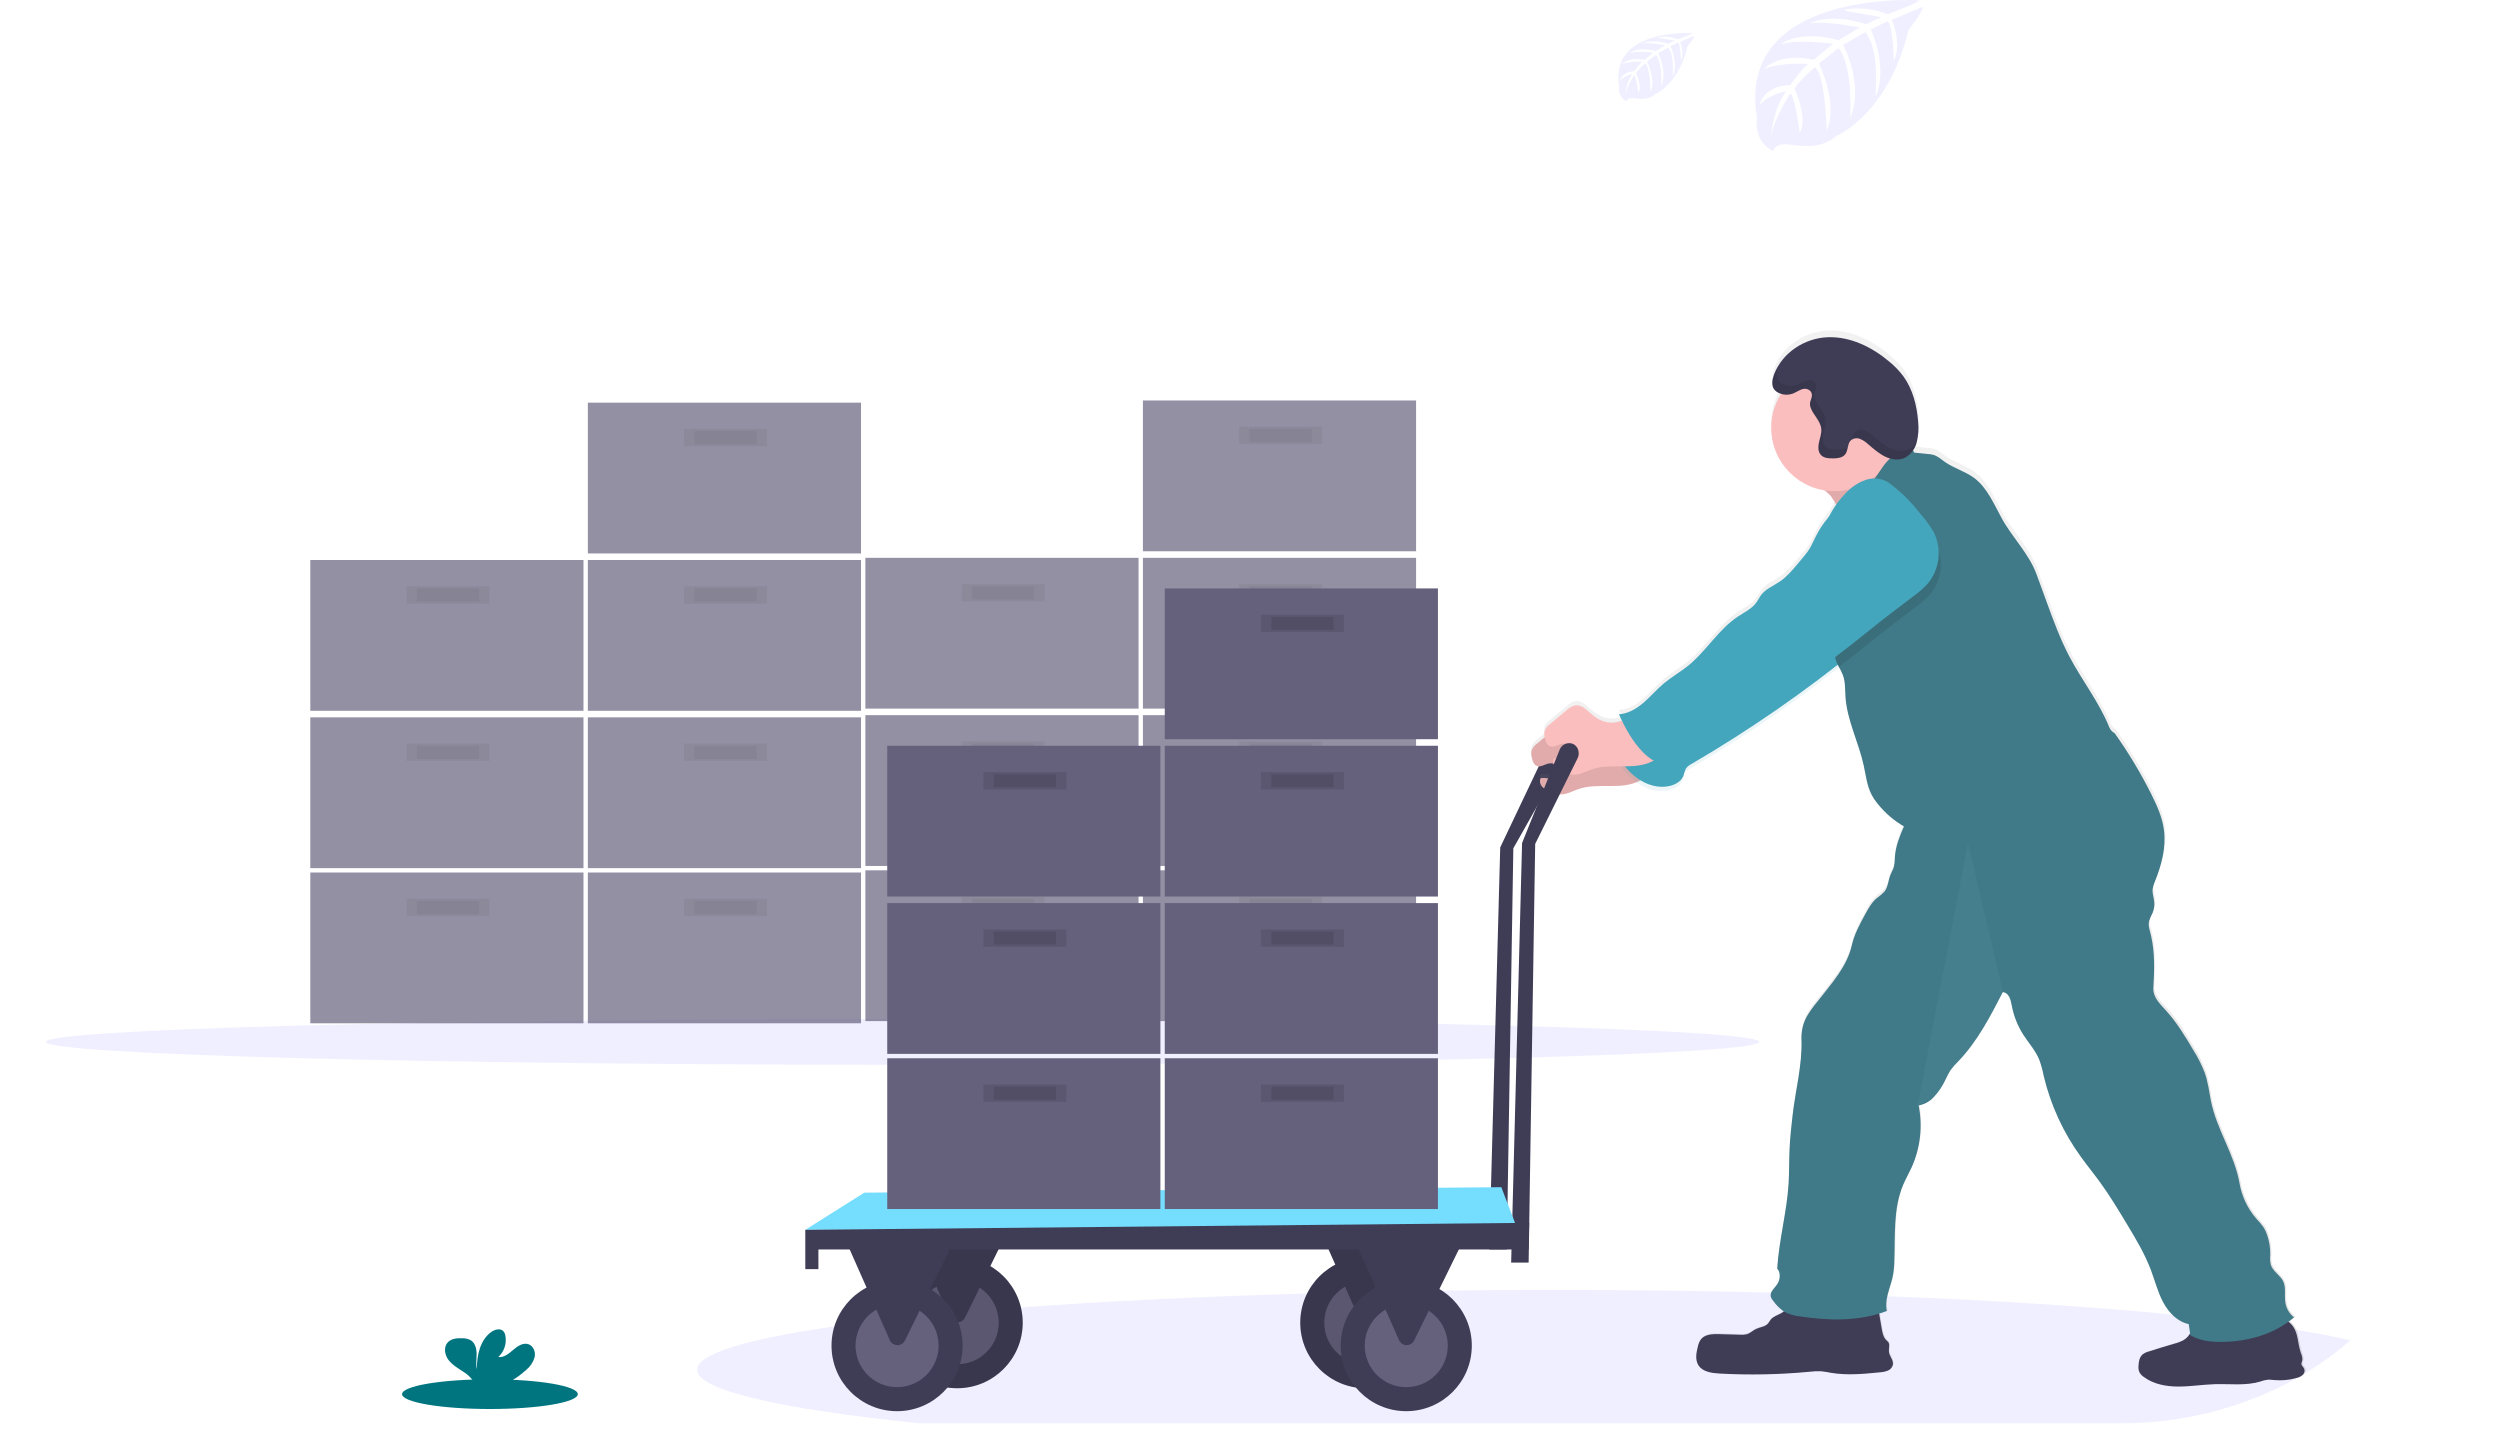 <svg width="390" height="223" viewBox="0 0 390 223" fill="none" xmlns="http://www.w3.org/2000/svg">
<g clip-path="url(#clip0_1609_2966)">
<path opacity="0.1" d="M140.796 166.111C214.601 166.111 274.432 164.509 274.432 162.532C274.432 160.555 214.601 158.952 140.796 158.952C66.99 158.952 7.159 160.555 7.159 162.532C7.159 164.509 66.99 166.111 140.796 166.111Z" fill="#6C63FF"/>
<g opacity="0.7">
<path d="M91.023 136.111H48.409V159.634H91.023V136.111Z" fill="#65617D"/>
<path opacity="0.1" d="M76.364 140.202H63.409V142.929H76.364V140.202Z" fill="black"/>
<path opacity="0.1" d="M74.744 140.543H65.028V142.589H74.744V140.543Z" fill="black"/>
<path d="M134.318 136.111H91.705V159.634H134.318V136.111Z" fill="#65617D"/>
<path opacity="0.1" d="M119.659 140.202H106.705V142.929H119.659V140.202Z" fill="black"/>
<path opacity="0.1" d="M118.04 140.543H108.324V142.589H118.04V140.543Z" fill="black"/>
<path d="M91.023 111.907H48.409V135.429H91.023V111.907Z" fill="#65617D"/>
<path opacity="0.1" d="M76.364 115.998H63.409V118.725H76.364V115.998Z" fill="black"/>
<path opacity="0.1" d="M74.744 116.339H65.028V118.384H74.744V116.339Z" fill="black"/>
<path d="M134.318 111.907H91.705V135.429H134.318V111.907Z" fill="#65617D"/>
<path opacity="0.1" d="M119.659 115.998H106.705V118.725H119.659V115.998Z" fill="black"/>
<path opacity="0.1" d="M118.04 116.339H108.324V118.384H118.04V116.339Z" fill="black"/>
<path d="M91.023 87.361H48.409V110.884H91.023V87.361Z" fill="#65617D"/>
<path opacity="0.1" d="M76.364 91.452H63.409V94.179H76.364V91.452Z" fill="black"/>
<path opacity="0.1" d="M74.744 91.793H65.028V93.839H74.744V91.793Z" fill="black"/>
<path d="M134.318 87.361H91.705V110.884H134.318V87.361Z" fill="#65617D"/>
<path opacity="0.1" d="M119.659 91.452H106.705V94.179H119.659V91.452Z" fill="black"/>
<path opacity="0.1" d="M118.04 91.793H108.324V93.839H118.04V91.793Z" fill="black"/>
<path d="M134.318 62.816H91.705V86.338H134.318V62.816Z" fill="#65617D"/>
<path opacity="0.1" d="M119.659 66.907H106.705V69.634H119.659V66.907Z" fill="black"/>
<path opacity="0.1" d="M118.04 67.248H108.324V69.293H118.04V67.248Z" fill="black"/>
</g>
<g opacity="0.7">
<path d="M177.614 135.77H135V159.293H177.614V135.77Z" fill="#65617D"/>
<path opacity="0.1" d="M162.955 139.861H150V142.589H162.955V139.861Z" fill="black"/>
<path opacity="0.1" d="M161.335 140.202H151.619V142.248H161.335V140.202Z" fill="black"/>
<path d="M220.909 135.77H178.295V159.293H220.909V135.77Z" fill="#65617D"/>
<path opacity="0.1" d="M206.25 139.861H193.296V142.589H206.25V139.861Z" fill="black"/>
<path opacity="0.1" d="M204.631 140.202H194.915V142.248H204.631V140.202Z" fill="black"/>
<path d="M177.614 111.566H135V135.089H177.614V111.566Z" fill="#65617D"/>
<path opacity="0.1" d="M162.955 115.657H150V118.384H162.955V115.657Z" fill="black"/>
<path opacity="0.1" d="M161.335 115.998H151.619V118.043H161.335V115.998Z" fill="black"/>
<path d="M220.909 111.566H178.295V135.089H220.909V111.566Z" fill="#65617D"/>
<path opacity="0.1" d="M206.25 115.657H193.296V118.384H206.25V115.657Z" fill="black"/>
<path opacity="0.1" d="M204.631 115.998H194.915V118.043H204.631V115.998Z" fill="black"/>
<path d="M177.614 87.02H135V110.543H177.614V87.02Z" fill="#65617D"/>
<path opacity="0.1" d="M162.955 91.111H150V93.839H162.955V91.111Z" fill="black"/>
<path opacity="0.1" d="M161.335 91.452H151.619V93.498H161.335V91.452Z" fill="black"/>
<path d="M220.909 87.02H178.295V110.543H220.909V87.02Z" fill="#65617D"/>
<path opacity="0.1" d="M206.25 91.111H193.296V93.839H206.25V91.111Z" fill="black"/>
<path opacity="0.1" d="M204.631 91.452H194.915V93.498H204.631V91.452Z" fill="black"/>
<path d="M220.909 62.475H178.295V85.998H220.909V62.475Z" fill="#65617D"/>
<path opacity="0.1" d="M206.25 66.566H193.296V69.293H206.25V66.566Z" fill="black"/>
<path opacity="0.1" d="M204.631 66.907H194.915V68.952H204.631V66.907Z" fill="black"/>
</g>
<path opacity="0.1" d="M299.417 0.037C299.417 0.037 270.716 -1.694 274.091 18.419C274.091 18.419 273.409 21.975 276.641 23.587C276.641 23.587 276.692 22.098 279.586 22.606C280.617 22.776 281.664 22.827 282.706 22.756C284.113 22.659 285.451 22.106 286.517 21.181C286.517 21.181 294.586 17.847 297.723 4.66C297.723 4.66 300.044 1.783 299.952 1.043L295.108 3.112C295.108 3.112 296.765 6.607 295.449 9.511C295.449 9.511 295.292 3.239 294.361 3.375C294.174 3.406 291.845 4.585 291.845 4.585C291.845 4.585 294.692 10.67 292.544 15.095C292.544 15.095 293.359 7.595 290.956 5.025L287.547 7.016C287.547 7.016 290.874 13.302 288.617 18.433C288.617 18.433 289.197 10.565 286.827 7.5L283.739 9.91C283.739 9.91 286.865 16.108 284.959 20.363C284.959 20.363 284.71 11.202 283.07 10.51C283.07 10.51 280.367 12.897 279.955 13.872C279.955 13.872 282.095 18.372 280.766 20.744C280.766 20.744 279.951 14.642 279.283 14.608C279.283 14.608 276.59 18.651 276.31 21.426C276.31 21.426 276.426 17.301 278.632 14.223C278.632 14.223 276.027 14.669 274.507 16.36C274.507 16.36 274.926 13.5 279.297 13.251C279.297 13.251 281.523 10.183 282.116 9.995C282.116 9.995 277.773 9.634 275.137 10.8C275.137 10.8 277.456 8.103 282.914 9.331L285.965 6.839C285.965 6.839 280.244 6.058 277.817 6.92C277.817 6.92 280.609 4.534 286.786 6.276L290.114 4.306C290.114 4.306 285.235 3.256 282.331 3.624C282.331 3.624 285.399 1.97 291.089 3.764L293.475 2.697C293.475 2.697 289.902 1.994 288.856 1.882C287.809 1.769 287.755 1.483 287.755 1.483C290.018 1.106 292.342 1.364 294.467 2.23C294.467 2.23 299.506 0.355 299.417 0.037Z" fill="#6C63FF"/>
<path opacity="0.1" d="M264.017 5.155C264.017 5.155 251.062 4.37 252.579 13.463C252.579 13.463 252.276 15.068 253.728 15.798C253.728 15.798 253.752 15.116 255.061 15.351C255.526 15.429 255.999 15.452 256.469 15.419C257.105 15.376 257.71 15.126 258.191 14.707C258.191 14.707 261.838 13.203 263.257 7.244C263.257 7.244 264.303 5.942 264.262 5.608L262.074 6.542C262.074 6.542 262.824 8.124 262.234 9.436C262.234 9.436 262.162 6.6 261.743 6.668C261.658 6.668 260.604 7.214 260.604 7.214C260.604 7.214 261.893 9.965 260.921 11.966C260.921 11.966 261.29 8.577 260.202 7.415L258.661 8.315C258.661 8.315 260.168 11.155 259.145 13.473C259.145 13.473 259.408 9.917 258.337 8.533L256.943 9.62C256.943 9.62 258.354 12.423 257.495 14.345C257.495 14.345 257.383 10.203 256.64 9.893C256.64 9.893 255.419 10.97 255.232 11.414C255.232 11.414 256.2 13.459 255.6 14.516C255.6 14.516 255.232 11.758 254.918 11.748C254.918 11.748 253.704 13.575 253.575 14.816C253.636 13.658 253.998 12.536 254.625 11.56C253.923 11.693 253.274 12.029 252.76 12.525C252.76 12.525 252.951 11.236 254.925 11.12C254.925 11.12 255.948 9.736 256.2 9.651C256.2 9.651 254.236 9.487 253.046 10.016C253.046 10.016 254.093 8.795 256.561 9.351L257.925 8.226C257.925 8.226 255.341 7.885 254.243 8.264C254.243 8.264 255.504 7.186 258.296 7.97L259.796 7.074C259.796 7.074 257.594 6.597 256.278 6.77C256.278 6.77 257.666 6.02 260.236 6.832L261.31 6.351C261.31 6.351 259.694 6.031 259.22 5.983C258.746 5.935 258.723 5.802 258.723 5.802C259.746 5.632 260.797 5.75 261.757 6.143C261.757 6.143 264.058 5.298 264.017 5.155Z" fill="#6C63FF"/>
<path d="M76.428 219.805C83.999 219.805 90.136 218.767 90.136 217.486C90.136 216.206 83.999 215.168 76.428 215.168C68.858 215.168 62.721 216.206 62.721 217.486C62.721 218.767 68.858 219.805 76.428 219.805Z" fill="#007580"/>
<path d="M82.098 213.695C82.724 213.186 83.179 212.497 83.404 211.722C83.574 210.941 83.24 210.017 82.49 209.714C81.651 209.393 80.755 209.976 80.076 210.562C79.398 211.149 78.617 211.82 77.731 211.694C78.188 211.279 78.529 210.753 78.723 210.167C78.916 209.581 78.955 208.955 78.835 208.35C78.797 208.099 78.691 207.864 78.529 207.668C78.061 207.17 77.219 207.382 76.66 207.774C74.888 209.022 74.393 211.432 74.383 213.597C74.206 212.816 74.356 212.001 74.352 211.21C74.349 210.419 74.127 209.506 73.449 209.086C73.031 208.861 72.56 208.751 72.085 208.766C71.291 208.735 70.401 208.817 69.859 209.4C69.177 210.123 69.358 211.336 69.945 212.127C70.531 212.918 71.427 213.426 72.252 213.975C72.912 214.368 73.475 214.906 73.899 215.547C73.95 215.636 73.991 215.731 74.022 215.829H79.019C80.137 215.26 81.173 214.542 82.098 213.695Z" fill="#007580"/>
<path d="M244.555 116.594C244.527 116.336 244.434 116.089 244.286 115.876C244.138 115.663 243.938 115.49 243.706 115.374C243.51 115.29 243.3 115.247 243.087 115.247C242.874 115.247 242.664 115.289 242.468 115.372C242.272 115.454 242.095 115.576 241.946 115.728C241.798 115.881 241.682 116.062 241.606 116.26L234.034 132.191L232.33 194.918H235.057L236.08 132.331L244.411 117.583C244.562 117.277 244.612 116.931 244.555 116.594Z" fill="#3F3D56"/>
<path opacity="0.1" d="M366.668 209.086C364.435 211.038 362.029 212.785 359.482 214.306C359.442 214.362 359.398 214.414 359.349 214.462C359.078 214.692 358.757 214.853 358.411 214.933C349.963 219.641 340.442 222.086 330.77 222.031H143.332C121.855 219.821 108.75 216.893 108.75 213.678C108.75 211.186 116.618 208.865 130.166 206.921C131.57 206.717 133.035 206.519 134.56 206.328C135.499 206.21 136.459 206.096 137.441 205.987L139.108 205.793C140.344 205.652 141.614 205.515 142.916 205.381H143.022L144.385 205.244C145.537 205.125 146.714 205.012 147.914 204.903L148.786 204.825L151.013 204.627C152.458 204.498 153.935 204.374 155.444 204.256C156.697 204.158 157.969 204.06 159.263 203.962C172.374 202.991 187.49 202.258 203.939 201.784L208.636 201.624L210.218 201.59L213.559 201.515L214.899 201.487L216.307 201.46L217.309 201.443L222.014 201.368L224.431 201.334H224.925C230.641 201.266 236.464 201.231 242.393 201.228C254.114 201.228 265.48 201.368 276.31 201.634C282.528 201.784 288.557 201.975 294.395 202.207H294.45C311.284 202.868 326.352 203.843 338.823 205.053L339.051 205.077C342.252 205.387 345.283 205.718 348.126 206.059C350.802 206.379 353.315 206.717 355.647 207.061C356.455 207.181 357.239 207.303 358.002 207.423L358.197 207.457C361.428 207.978 364.265 208.51 366.668 209.086Z" fill="#6C63FF"/>
<path d="M359.482 214.306C359.442 214.362 359.398 214.414 359.349 214.462C359.079 214.692 358.757 214.853 358.411 214.933C357.722 215.126 357.013 215.241 356.298 215.274H356.083C355.675 215.287 355.266 215.274 354.859 215.233C354.562 215.19 354.263 215.171 353.963 215.175H353.922C353.486 215.236 353.057 215.342 352.643 215.492C351.721 215.745 350.77 215.88 349.814 215.894H349.473C348.402 215.894 347.318 215.857 346.244 215.864C346.071 215.864 345.904 215.864 345.723 215.864C343.882 215.911 342.051 216.205 340.21 216.235H339.621C337.817 216.191 335.973 215.806 334.538 214.715C334.248 214.523 334.013 214.26 333.856 213.951C333.734 213.625 333.693 213.274 333.737 212.928C333.771 212.311 333.89 211.64 334.354 211.224C334.645 211 334.979 210.839 335.335 210.75C335.959 210.549 336.587 210.355 337.21 210.16C337.834 209.966 338.547 209.758 339.218 209.56L339.348 209.519L339.723 209.407L339.965 209.325C340.258 209.231 340.54 209.103 340.804 208.943C341.151 208.723 341.446 208.428 341.666 208.081C341.704 208.019 341.744 207.955 341.779 207.89C341.813 207.825 341.779 207.784 341.755 207.73C341.697 207.303 341.652 206.867 341.577 206.451C340.618 206.229 339.743 205.734 339.058 205.026C338.47 204.443 337.974 203.772 337.589 203.039C336.74 201.443 336.304 199.66 335.669 197.966C334.698 195.389 333.283 193.009 331.858 190.65C330.556 188.475 329.247 186.293 327.767 184.237C326.782 182.874 325.722 181.575 324.747 180.208C321.989 176.393 320.01 172.072 318.924 167.492C318.758 166.613 318.522 165.749 318.218 164.908C317.632 163.476 316.558 162.31 315.726 161.001C314.832 159.59 314.22 158.019 313.923 156.375C313.752 155.441 313.466 154.432 312.535 154.33L312.436 154.524C310.507 158.274 308.526 162.092 305.618 165.153C305.153 165.603 304.728 166.093 304.347 166.616C304.041 167.123 303.768 167.649 303.529 168.191C303.068 169.164 302.457 170.058 301.718 170.84C301.498 171.062 301.259 171.264 301.002 171.443C300.662 171.691 300.283 171.881 299.881 172.006C299.722 172.054 299.561 172.091 299.397 172.115C299.397 172.156 299.414 172.193 299.417 172.234C299.421 172.275 299.438 172.323 299.444 172.367C299.946 175.095 299.731 177.905 298.821 180.525C298.797 180.607 298.769 180.685 298.739 180.767C298.598 181.149 298.444 181.524 298.279 181.892C297.863 182.795 297.368 183.661 296.98 184.578C296.915 184.735 296.85 184.892 296.792 185.049C295.429 188.7 295.769 192.777 295.592 196.701C295.577 197.559 295.475 198.413 295.289 199.251C295.057 200.195 294.685 201.17 294.481 202.145C294.294 202.876 294.279 203.641 294.436 204.378L294.355 204.409C293.99 204.545 293.618 204.668 293.247 204.784V204.835C293.38 205.599 293.509 206.362 293.642 207.123C293.755 207.777 293.888 208.486 294.344 208.95C294.469 209.052 294.583 209.167 294.685 209.291C294.955 209.714 294.716 210.273 294.767 210.774C294.842 211.483 295.497 212.086 295.394 212.792C295.348 213.003 295.252 213.199 295.113 213.364C294.974 213.53 294.797 213.658 294.597 213.74C294.429 213.816 294.253 213.872 294.072 213.907L293.959 213.931C293.755 213.968 293.55 213.989 293.346 214.009C290.806 214.261 288.232 214.514 285.716 214.084C285.218 213.999 284.724 213.886 284.219 213.845C283.582 213.817 282.943 213.843 282.31 213.924C277.643 214.366 272.949 214.457 268.268 214.197C267.051 214.128 265.654 213.931 265.009 212.891C264.474 212.028 264.668 210.914 264.938 209.928C265.015 209.566 265.154 209.22 265.35 208.906C265.372 208.872 265.397 208.84 265.425 208.81C266.052 208.03 267.232 207.982 268.248 208.012L271.568 208.111C271.895 208.138 272.224 208.113 272.543 208.036C273.082 207.88 273.491 207.45 273.996 207.208C274.63 206.905 275.427 206.867 275.884 206.349L275.942 206.274C276.023 206.164 276.098 206.05 276.167 205.933C276.167 205.909 276.198 205.885 276.215 205.861C276.227 205.84 276.241 205.82 276.256 205.8C276.675 205.248 277.408 205.064 278.005 204.712C278.095 204.66 278.181 204.599 278.26 204.532L278.329 204.47C277.686 204.012 277.126 203.449 276.672 202.803C276.496 202.615 276.367 202.389 276.293 202.142C276.252 201.957 276.266 201.763 276.334 201.586C276.349 201.543 276.367 201.501 276.389 201.46L276.406 201.426C276.638 200.969 277.115 200.557 277.377 200.09C277.387 200.075 277.395 200.059 277.401 200.042C277.763 199.36 277.834 198.303 277.299 197.755C277.572 193.265 278.806 188.891 279.079 184.387C279.188 182.605 279.143 180.815 279.225 179.025C279.307 177.235 279.498 175.5 279.699 173.744C280.149 169.732 281.24 165.801 281.086 161.772C281.073 161.396 281.089 161.02 281.134 160.647C281.133 160.619 281.133 160.592 281.134 160.565C281.243 159.739 281.501 158.94 281.894 158.206C282.389 157.376 282.948 156.587 283.568 155.847C285.665 153.119 288.184 150.392 288.931 147.037C289.316 145.306 290.168 143.72 291.017 142.162C291.518 141.235 292.04 140.284 292.841 139.602C293.275 139.302 293.678 138.959 294.044 138.58C294.604 137.857 294.624 136.858 294.955 135.999C295.125 135.552 295.388 135.143 295.517 134.683C295.517 134.635 295.541 134.591 295.551 134.543C295.627 134.079 295.667 133.609 295.671 133.139C295.671 133.002 295.691 132.869 295.708 132.736C295.907 131.389 296.299 130.076 296.871 128.84C296.942 128.683 297.01 128.523 297.079 128.366C295.506 127.448 294.118 126.245 292.988 124.817C292.604 124.355 292.272 123.853 291.996 123.32C291.293 121.926 291.133 120.337 290.802 118.81C290.011 115.169 288.201 111.74 287.949 108.017C287.874 106.882 287.949 105.709 287.554 104.635C287.445 104.345 287.316 104.062 287.168 103.79C287.107 103.674 287.049 103.558 286.988 103.449L286.919 103.319L286.746 102.978L286.466 103.197C279.492 108.658 272.169 113.659 264.546 118.169L263.891 118.558C263.55 118.722 263.253 118.965 263.025 119.267C262.998 119.311 262.974 119.356 262.95 119.4C262.793 119.724 262.752 120.082 262.609 120.423C262.302 121.203 261.515 121.701 260.71 121.933C259.255 122.307 257.711 122.108 256.398 121.377C256.231 121.292 256.057 121.203 255.907 121.105C255.508 121.325 255.088 121.505 254.652 121.64C253.289 122.035 251.86 122.018 250.449 122.015C249.038 122.011 247.596 122.015 246.259 122.478C245.366 122.782 244.5 123.283 243.573 123.331C243.466 123.337 243.359 123.337 243.252 123.331C242.724 123.27 242.209 123.119 241.732 122.884L241.452 122.758C241.308 122.689 241.166 122.613 241.03 122.53C240.88 122.437 240.742 122.329 240.617 122.206C240.437 122.025 240.305 121.8 240.235 121.555C240.189 121.377 240.189 121.19 240.235 121.012C240.249 120.933 240.29 120.86 240.351 120.808C240.412 120.772 240.482 120.754 240.552 120.757C240.943 120.753 241.334 120.786 241.718 120.856C241.944 120.887 242.172 120.899 242.4 120.893H242.523C242.724 120.872 242.918 120.809 243.094 120.709C243.27 120.61 243.424 120.475 243.546 120.314C243.583 120.264 243.613 120.209 243.634 120.15C243.675 120.054 243.696 119.951 243.696 119.847C243.697 119.82 243.697 119.794 243.696 119.768C243.552 119.703 243.409 119.639 243.273 119.56C243.201 119.523 243.133 119.482 243.065 119.441L243.024 119.414C242.902 119.33 242.787 119.236 242.683 119.131C242.617 119.065 242.558 118.992 242.509 118.912C242.419 118.789 242.351 118.65 242.308 118.503C242.027 118.445 241.736 118.453 241.459 118.527C241.088 118.63 240.713 118.848 240.344 118.923C240.159 118.969 239.963 118.961 239.782 118.899C239.25 118.708 239.063 118.06 238.95 117.505C238.93 117.399 238.906 117.29 238.889 117.181C238.85 116.971 238.85 116.756 238.889 116.547C239.054 116.07 239.368 115.66 239.785 115.377L240.904 114.44L240.985 114.372C240.985 114.28 240.948 114.187 240.934 114.095C240.895 113.885 240.895 113.669 240.934 113.458C241.099 112.983 241.414 112.573 241.831 112.292L244.306 110.209C244.769 109.82 245.274 109.411 245.877 109.37C246.774 109.309 247.49 110.052 248.161 110.649C249.007 111.399 250.033 112.012 251.161 112.087C251.699 112.112 252.236 112.038 252.747 111.869L253.036 111.774C252.975 111.648 252.914 111.522 252.856 111.395C252.757 111.187 252.658 110.976 252.563 110.765C254.015 110.673 255.334 109.875 256.435 108.92C257.536 107.966 258.481 106.837 259.592 105.9C260.792 104.877 262.169 104.117 263.386 103.132C266.216 100.837 268.094 97.466 271.122 95.444C272.172 94.739 273.385 94.176 274.101 93.126C274.323 92.785 274.49 92.444 274.718 92.103C275.444 91.081 276.689 90.61 277.715 89.901C278.741 89.192 279.634 88.152 280.469 87.153C281.063 86.441 281.659 85.728 282.225 84.995C282.747 84.024 283.187 83.008 283.732 82.05C284.195 81.241 284.735 80.478 285.344 79.773C285.484 79.5 285.627 79.227 285.781 78.961C285.934 78.695 286.047 78.515 286.19 78.279C286.289 78.126 286.391 77.98 286.497 77.829C286.186 77.281 285.89 76.807 285.75 76.599L285.682 76.507C285.381 76.186 285.06 75.886 284.721 75.607C284.364 75.553 284.011 75.478 283.664 75.382C281.56 74.805 279.704 73.553 278.382 71.817C277.06 70.082 276.345 67.96 276.348 65.778C276.346 65.768 276.346 65.758 276.348 65.748C276.349 64.185 276.721 62.645 277.432 61.255C277.575 60.975 277.729 60.706 277.896 60.443C277.74 60.394 277.588 60.332 277.442 60.259C277.193 60.136 276.976 59.958 276.808 59.737C276.669 59.541 276.579 59.314 276.546 59.076C276.488 58.514 276.572 57.947 276.791 57.426C276.884 57.175 276.99 56.93 277.108 56.69C277.117 56.676 277.125 56.661 277.132 56.645C278.656 53.577 281.905 51.692 285.15 51.559C288.651 51.419 292.06 53.062 294.822 55.415C295.646 56.091 296.383 56.866 297.017 57.723C298.459 59.727 299.11 62.291 299.301 64.831C299.373 65.616 299.359 66.407 299.26 67.19C299.224 67.469 299.167 67.744 299.09 68.015C299.046 68.175 298.988 68.335 298.926 68.495C298.865 68.656 298.827 68.727 298.773 68.836V68.853C298.722 68.963 298.664 69.065 298.606 69.167L298.575 69.211L298.531 69.283C298.558 69.348 298.589 69.416 298.619 69.481C298.65 69.545 298.677 69.607 298.711 69.668H298.752C299.434 69.723 300.065 69.818 300.76 69.873C301.087 69.888 301.412 69.939 301.729 70.023C302.41 70.227 302.925 70.725 303.498 71.127C304.916 72.129 306.661 72.597 308.056 73.633C310.101 75.16 311.124 77.683 312.365 79.943C314.001 82.97 316.667 85.548 317.843 88.786C318.375 90.257 318.909 91.725 319.446 93.191C320.492 96.065 321.539 98.952 322.96 101.662C324.938 105.433 327.614 108.822 329.199 112.783C329.356 113.18 329.652 113.507 330.031 113.703C332.191 116.754 334.111 119.967 335.775 123.314C336.651 125.083 337.48 126.92 337.735 128.881C337.935 130.626 337.79 132.393 337.309 134.083C337.037 135.087 336.704 136.073 336.31 137.035C336.157 137.372 336.043 137.726 335.969 138.089C335.969 138.126 335.969 138.164 335.969 138.201C335.901 138.856 336.15 139.503 336.218 140.158C336.275 140.685 336.216 141.218 336.044 141.719C336.017 141.798 335.986 141.876 335.956 141.955C335.744 142.353 335.565 142.768 335.421 143.195C335.408 143.247 335.399 143.299 335.393 143.352C335.281 144.092 335.574 144.839 335.734 145.578C336.334 148.251 336.225 151.033 336.075 153.76C335.997 155.124 337.098 156.218 338.018 157.224C339.723 159.109 341.056 161.315 342.341 163.51C343.042 164.625 343.633 165.805 344.104 167.035C344.591 168.44 344.785 169.926 345.055 171.382C345.924 175.882 348.764 179.857 349.534 184.367C349.892 186.432 350.802 188.362 352.169 189.951C352.581 190.377 352.961 190.832 353.305 191.315C353.542 191.699 353.731 192.111 353.867 192.542C354.202 193.545 354.36 194.598 354.334 195.655C354.28 196.16 354.309 196.672 354.419 197.168C354.74 198.215 355.885 198.791 356.359 199.776C356.833 200.761 356.506 202.023 356.7 203.141C356.853 204.042 357.34 204.853 358.064 205.411C357.791 205.65 357.505 205.868 357.211 206.093C357.483 206.304 357.721 206.554 357.917 206.836C358.051 207.025 358.166 207.227 358.258 207.44C358.708 208.486 358.722 209.731 359.09 210.849C359.247 211.312 359.468 211.803 359.332 212.274C359.274 212.409 359.235 212.551 359.216 212.697C359.216 213.003 359.536 213.205 359.659 213.484C359.704 213.625 359.711 213.774 359.68 213.918C359.649 214.063 359.581 214.196 359.482 214.306Z" fill="url(#paint0_linear_1609_2966)"/>
<path d="M287.332 81.351C289.418 80.789 291.276 79.612 293.096 78.45L299.441 74.41C297.719 74.274 296.233 73.047 295.35 71.56C294.467 70.074 294.102 68.345 293.802 66.648C291.075 67.711 288.712 69.515 286.51 71.42C285.637 72.174 283.783 73.312 283.514 74.489C283.244 75.665 284.962 76.619 285.627 77.407C285.856 77.669 288.007 81.164 287.332 81.351Z" fill="#FBBEBE"/>
<path opacity="0.1" d="M287.332 81.351C289.418 80.789 291.276 79.612 293.096 78.45L299.441 74.41C297.719 74.274 296.233 73.047 295.35 71.56C294.467 70.074 294.102 68.345 293.802 66.648C291.075 67.711 288.712 69.515 286.51 71.42C285.637 72.174 283.783 73.312 283.514 74.489C283.244 75.665 284.962 76.619 285.627 77.407C285.856 77.669 288.007 81.164 287.332 81.351Z" fill="black"/>
<path d="M252.665 114.719C251.547 115.292 250.357 115.878 249.106 115.797C247.981 115.725 246.955 115.115 246.109 114.368C245.427 113.775 244.725 113.035 243.828 113.097C243.228 113.138 242.724 113.543 242.26 113.928L239.789 115.998C239.373 116.277 239.058 116.684 238.892 117.157C238.843 117.478 238.863 117.805 238.95 118.118C239.063 118.67 239.25 119.315 239.782 119.502C240.314 119.69 240.893 119.288 241.456 119.134C241.799 119.046 242.16 119.053 242.5 119.153C242.841 119.253 243.148 119.443 243.389 119.703C243.59 119.901 243.711 120.165 243.73 120.447C243.73 121.064 243.048 121.469 242.42 121.5C241.793 121.531 241.193 121.326 240.573 121.364C240.535 121.359 240.497 121.362 240.461 121.372C240.425 121.382 240.391 121.399 240.361 121.423C240.332 121.446 240.307 121.476 240.289 121.509C240.271 121.542 240.26 121.578 240.256 121.616C240.217 121.831 240.234 122.053 240.303 122.26C240.373 122.468 240.494 122.654 240.655 122.802C240.978 123.098 241.356 123.329 241.766 123.484C242.243 123.72 242.758 123.87 243.286 123.927C244.333 123.995 245.294 123.416 246.286 123.078C247.623 122.628 249.061 122.615 250.473 122.618C251.884 122.622 253.316 122.642 254.669 122.247C256.023 121.851 257.308 120.975 257.836 119.669C257.899 119.548 257.919 119.408 257.894 119.274C257.842 119.13 257.74 119.01 257.608 118.933C255.706 117.525 254.935 115.814 252.794 114.801L252.665 114.719Z" fill="#FBBEBE"/>
<path opacity="0.1" d="M252.665 114.719C251.547 115.292 250.357 115.878 249.106 115.797C247.981 115.725 246.955 115.115 246.109 114.368C245.427 113.775 244.725 113.035 243.828 113.097C243.228 113.138 242.724 113.543 242.26 113.928L239.789 115.998C239.373 116.277 239.058 116.684 238.892 117.157C238.843 117.478 238.863 117.805 238.95 118.118C239.063 118.67 239.25 119.315 239.782 119.502C240.314 119.69 240.893 119.288 241.456 119.134C241.799 119.046 242.16 119.053 242.5 119.153C242.841 119.253 243.148 119.443 243.389 119.703C243.59 119.901 243.711 120.165 243.73 120.447C243.73 121.064 243.048 121.469 242.42 121.5C241.793 121.531 241.193 121.326 240.573 121.364C240.535 121.359 240.497 121.362 240.461 121.372C240.425 121.382 240.391 121.399 240.361 121.423C240.332 121.446 240.307 121.476 240.289 121.509C240.271 121.542 240.26 121.578 240.256 121.616C240.217 121.831 240.234 122.053 240.303 122.26C240.373 122.468 240.494 122.654 240.655 122.802C240.978 123.098 241.356 123.329 241.766 123.484C242.243 123.72 242.758 123.87 243.286 123.927C244.333 123.995 245.294 123.416 246.286 123.078C247.623 122.628 249.061 122.615 250.473 122.618C251.884 122.622 253.316 122.642 254.669 122.247C256.023 121.851 257.308 120.975 257.836 119.669C257.899 119.548 257.919 119.408 257.894 119.274C257.842 119.13 257.74 119.01 257.608 118.933C255.706 117.525 254.935 115.814 252.794 114.801L252.665 114.719Z" fill="black"/>
<path d="M292.585 78.361C292.056 78.02 291.456 77.805 290.831 77.732C290.205 77.659 289.572 77.731 288.978 77.942C287.791 78.37 286.725 79.08 285.873 80.011C285.022 80.879 284.285 81.852 283.681 82.906C283.101 83.928 282.658 84.999 282.078 86.018C281.056 87.842 279.719 89.451 278.376 91.047C277.541 92.039 276.695 93.044 275.625 93.774C274.555 94.503 273.358 94.95 272.632 95.963C272.403 96.283 272.24 96.644 272.015 96.968C271.302 98.011 270.092 98.57 269.039 99.269C266.018 101.281 264.14 104.628 261.317 106.909C260.1 107.891 258.726 108.661 257.53 109.664C256.415 110.594 255.484 111.709 254.373 112.664C253.261 113.618 251.956 114.406 250.507 114.494C251.475 116.652 252.631 118.769 254.291 120.45C255.951 122.131 258.44 123.205 260.707 122.547C261.511 122.315 262.299 121.824 262.606 121.047C262.702 120.647 262.837 120.258 263.008 119.884C263.236 119.584 263.531 119.342 263.87 119.178C272.971 113.866 281.646 107.856 289.817 101.202C292.009 99.416 294.184 97.817 296.434 96.089C297.241 95.516 297.987 94.863 298.66 94.139C299.599 93.018 300.185 91.645 300.345 90.192C300.505 88.74 300.232 87.272 299.56 85.974C298.957 84.981 298.266 84.044 297.494 83.175C296.091 81.349 294.439 79.728 292.585 78.361Z" fill="#44A6BC"/>
<path opacity="0.1" d="M292.471 79.017C291.942 78.676 291.342 78.46 290.716 78.388C290.091 78.315 289.457 78.387 288.864 78.598C287.676 79.026 286.611 79.736 285.758 80.667C284.908 81.535 284.171 82.507 283.566 83.561C282.987 84.584 282.544 85.655 281.964 86.674C280.941 88.498 279.605 90.107 278.262 91.702C277.427 92.694 276.581 93.7 275.511 94.43C274.44 95.159 273.244 95.606 272.518 96.618C272.289 96.939 272.126 97.3 271.901 97.624C271.188 98.667 269.978 99.226 268.924 99.925C265.904 101.936 264.026 105.284 261.203 107.565C259.986 108.547 258.612 109.317 257.415 110.319C256.301 111.25 255.37 112.365 254.258 113.319C253.147 114.274 251.841 115.061 250.393 115.15C251.361 117.308 252.516 119.425 254.177 121.106C255.837 122.786 258.326 123.86 260.593 123.202C261.397 122.971 262.185 122.48 262.491 121.702C262.588 121.303 262.723 120.914 262.894 120.54C263.121 120.24 263.417 119.998 263.756 119.834C272.857 114.522 281.532 108.512 289.703 101.858C291.895 100.072 294.07 98.473 296.32 96.744C297.127 96.172 297.873 95.519 298.546 94.794C299.484 93.674 300.07 92.301 300.231 90.848C300.391 89.395 300.118 87.928 299.446 86.63C298.843 85.637 298.151 84.7 297.38 83.831C295.977 82.004 294.325 80.384 292.471 79.017Z" fill="#44A6BC"/>
<path d="M277.936 204.828C277.34 205.169 276.607 205.36 276.188 205.912C276.051 206.09 275.959 206.298 275.813 206.468C275.359 207 274.555 207.024 273.924 207.327C273.419 207.566 273.01 208.009 272.475 208.149C272.155 208.225 271.825 208.25 271.497 208.224L268.183 208.125C267.133 208.094 265.902 208.149 265.292 209.004C265.094 209.318 264.953 209.664 264.876 210.027C264.621 211.006 264.413 212.114 264.948 212.973C265.589 213.995 266.993 214.203 268.204 214.272C272.879 214.53 277.567 214.439 282.229 213.999C282.859 213.918 283.496 213.892 284.131 213.92C284.635 213.961 285.13 214.074 285.627 214.159C288.14 214.585 290.71 214.336 293.247 214.084C293.675 214.063 294.098 213.974 294.498 213.818C294.697 213.737 294.873 213.608 295.012 213.444C295.15 213.279 295.246 213.084 295.292 212.874C295.398 212.172 294.74 211.575 294.668 210.869C294.617 210.372 294.856 209.816 294.583 209.393C294.481 209.269 294.367 209.154 294.242 209.052C293.785 208.578 293.652 207.886 293.54 207.239L292.943 203.737C292.927 203.491 292.825 203.257 292.657 203.076C292.532 202.986 292.387 202.926 292.234 202.902C289.636 202.316 286.974 202.851 284.393 203.178C283.065 203.373 281.722 203.44 280.381 203.379C279.801 203.342 279.576 203.274 279.143 203.652C278.71 204.031 278.479 204.511 277.936 204.828Z" fill="#3F3D56"/>
<path d="M340.667 209.042C340.211 209.297 339.723 209.488 339.215 209.611C337.876 210.002 336.54 210.41 335.206 210.835C334.851 210.923 334.518 211.083 334.227 211.306C333.764 211.715 333.644 212.383 333.61 213.01C333.566 213.356 333.607 213.707 333.73 214.033C333.889 214.339 334.124 214.599 334.411 214.79C335.939 215.945 337.933 216.303 339.849 216.303C341.765 216.303 343.667 215.98 345.583 215.928C347.898 215.867 350.274 216.194 352.5 215.547C352.925 215.389 353.366 215.282 353.816 215.226C354.115 215.222 354.413 215.241 354.709 215.284C355.903 215.402 357.109 215.292 358.261 214.96C358.608 214.883 358.931 214.723 359.202 214.493C359.336 214.377 359.432 214.223 359.477 214.052C359.522 213.88 359.514 213.699 359.455 213.532C359.332 213.256 359.018 213.055 359.015 212.751C359.031 212.605 359.069 212.463 359.127 212.328C359.267 211.861 359.042 211.374 358.885 210.914C358.445 209.598 358.517 208.084 357.73 206.942C356.942 205.8 355.497 205.33 354.123 205.149C353.006 204.991 351.871 205.023 350.765 205.244C349.52 205.51 348.358 206.066 347.138 206.42C345.721 206.828 344.241 206.968 342.774 206.833C341.799 206.751 342.133 206.905 341.802 207.723C341.568 208.268 341.172 208.729 340.667 209.042Z" fill="#3F3D56"/>
<path d="M286.193 76.623C291.653 76.623 296.08 72.196 296.08 66.736C296.08 61.276 291.653 56.85 286.193 56.85C280.733 56.85 276.307 61.276 276.307 66.736C276.307 72.196 280.733 76.623 286.193 76.623Z" fill="#FBBEBE"/>
<path d="M357.866 205.507C354.798 208.142 350.656 209.294 346.616 209.335C344.911 209.352 343.142 209.168 341.69 208.285C341.588 207.726 341.547 207.123 341.444 206.564C339.682 206.195 338.315 204.76 337.462 203.172C336.61 201.583 336.177 199.817 335.543 198.133C334.575 195.569 333.157 193.207 331.739 190.861C330.436 188.7 329.131 186.532 327.648 184.49C326.666 183.126 325.602 181.844 324.631 180.484C321.878 176.698 319.903 172.404 318.818 167.85C318.652 166.977 318.416 166.118 318.112 165.283C317.526 163.858 316.452 162.699 315.624 161.4C314.73 159.998 314.118 158.436 313.82 156.801C313.653 155.874 313.367 154.872 312.436 154.776C310.48 158.577 308.485 162.44 305.526 165.532C305.061 165.978 304.636 166.464 304.255 166.984C303.949 167.489 303.676 168.013 303.436 168.552C302.977 169.52 302.367 170.408 301.63 171.184C301.011 171.846 300.196 172.29 299.305 172.452C299.962 175.728 299.571 179.127 298.186 182.168C297.774 183.068 297.28 183.927 296.891 184.838C295.302 188.588 295.67 192.818 295.503 196.885C295.489 197.738 295.388 198.586 295.203 199.418C294.791 201.082 293.939 202.851 294.351 204.515C290.076 206.148 285.327 206.046 280.8 205.357C279.914 205.276 279.055 205.015 278.274 204.59C277.632 204.135 277.072 203.575 276.617 202.933C276.442 202.746 276.312 202.521 276.239 202.275C276.061 201.498 276.92 200.911 277.319 200.23C277.718 199.548 277.79 198.467 277.241 197.908C277.514 193.446 278.748 189.089 279.02 184.613C279.13 182.84 279.085 181.06 279.167 179.284C279.249 177.508 279.44 175.78 279.637 174.034C280.087 170.049 281.178 166.142 281.025 162.136C280.978 160.904 281.262 159.681 281.847 158.594C282.339 157.769 282.898 156.985 283.517 156.249C285.61 153.546 288.126 150.835 288.873 147.498C289.258 145.776 290.11 144.201 290.956 142.653C291.457 141.73 291.978 140.785 292.776 140.107C293.21 139.807 293.613 139.464 293.98 139.084C294.539 138.365 294.559 137.38 294.89 136.521C295.06 136.077 295.323 135.668 295.449 135.211C295.553 134.707 295.604 134.193 295.602 133.677C295.711 132.027 296.345 130.432 297.014 128.922C295.442 128.012 294.055 126.816 292.923 125.397C292.542 124.936 292.211 124.436 291.934 123.907C291.232 122.523 291.072 120.944 290.741 119.427C289.953 115.807 288.143 112.401 287.891 108.702C287.816 107.574 287.891 106.408 287.499 105.341C287.318 104.889 287.106 104.451 286.865 104.028C286.627 103.613 286.446 103.169 286.326 102.706C286.108 101.7 286.408 100.66 286.326 99.638C286.244 98.734 285.859 97.889 285.668 97.006C285.473 95.857 285.44 94.686 285.569 93.528C285.655 92.165 285.951 90.757 285.835 89.41C285.647 87.182 285.931 84.939 286.668 82.828C287.406 80.717 288.58 78.785 290.114 77.158L290.192 77.08C290.843 76.398 291.556 75.794 292.142 75.072C292.94 74.103 293.506 72.965 294.348 72.024C294.716 71.605 295.132 71.23 295.497 70.807C295.831 70.364 296.202 69.948 296.605 69.566C296.808 69.377 297.055 69.24 297.324 69.168C297.592 69.096 297.874 69.091 298.145 69.153C298.214 69.662 298.373 70.154 298.616 70.606C299.325 70.66 299.956 70.759 300.661 70.814C300.988 70.829 301.313 70.879 301.63 70.964C302.294 71.165 302.826 71.645 303.395 72.058C304.814 73.057 306.556 73.52 307.95 74.55C309.995 76.067 311.018 78.573 312.252 80.819C313.885 83.83 316.548 86.39 317.707 89.608L319.306 93.985C320.352 96.842 321.399 99.709 322.817 102.402C324.791 106.152 327.464 109.531 329.049 113.455C329.207 113.848 329.501 114.172 329.877 114.368C332.036 117.396 333.954 120.587 335.615 123.914C336.491 125.673 337.319 127.5 337.572 129.447C337.943 132.198 337.193 134.98 336.15 137.55C335.981 137.918 335.867 138.308 335.809 138.709C335.741 139.36 335.99 140.001 336.058 140.652C336.124 141.26 336.033 141.875 335.795 142.439C335.583 142.835 335.404 143.247 335.26 143.673C335.076 144.457 335.403 145.255 335.581 146.039C336.181 148.694 336.072 151.446 335.922 154.166C335.843 155.53 336.944 156.61 337.861 157.609C339.566 159.481 340.895 161.669 342.181 163.855C342.879 164.963 343.469 166.137 343.94 167.359C344.427 168.753 344.622 170.23 344.891 171.678C345.757 176.148 348.593 180.099 349.364 184.582C349.72 186.636 350.63 188.553 351.995 190.128C352.407 190.555 352.786 191.01 353.131 191.492C353.366 191.875 353.554 192.284 353.69 192.713C354.025 193.708 354.183 194.755 354.157 195.805C354.103 196.307 354.132 196.815 354.242 197.308C354.562 198.348 355.708 198.921 356.178 199.899C356.649 200.877 356.325 202.132 356.519 203.243C356.666 204.141 357.147 204.95 357.866 205.507Z" fill="#407A88"/>
<path d="M254.71 111.651C253.592 112.224 252.402 112.81 251.151 112.728C250.026 112.657 249 112.047 248.155 111.3C247.473 110.707 246.77 109.967 245.874 110.028C245.274 110.069 244.769 110.475 244.306 110.86L241.834 112.93C241.418 113.209 241.104 113.616 240.938 114.089C240.889 114.41 240.908 114.737 240.995 115.05C241.108 115.602 241.295 116.247 241.827 116.434C242.359 116.622 242.939 116.219 243.501 116.066C243.845 115.978 244.206 115.985 244.546 116.085C244.886 116.185 245.193 116.375 245.434 116.635C245.635 116.833 245.756 117.097 245.775 117.378C245.775 117.995 245.093 118.401 244.466 118.432C243.839 118.462 243.239 118.258 242.618 118.295C242.581 118.291 242.543 118.293 242.506 118.304C242.47 118.314 242.436 118.331 242.406 118.355C242.377 118.378 242.352 118.407 242.334 118.441C242.316 118.474 242.305 118.51 242.301 118.548C242.263 118.763 242.279 118.985 242.349 119.192C242.418 119.399 242.539 119.586 242.7 119.734C243.024 120.03 243.401 120.261 243.811 120.416C244.288 120.652 244.803 120.802 245.332 120.859C246.378 120.927 247.34 120.348 248.332 120.01C249.668 119.56 251.107 119.547 252.518 119.55C253.93 119.553 255.361 119.574 256.715 119.178C258.068 118.783 259.353 117.907 259.882 116.601C259.944 116.479 259.965 116.34 259.94 116.206C259.887 116.062 259.786 115.941 259.653 115.865C257.751 114.457 256.981 112.745 254.84 111.733L254.71 111.651Z" fill="#FBBEBE"/>
<path d="M281.383 60.661C280.793 60.757 280.292 61.156 279.733 61.377C279.358 61.523 278.956 61.587 278.554 61.566C278.152 61.545 277.759 61.439 277.401 61.255C277.151 61.133 276.933 60.956 276.764 60.736C276.307 60.102 276.467 59.182 276.746 58.439C278.069 54.924 281.601 52.749 285.099 52.609C288.596 52.469 291.999 54.102 294.757 56.438C295.577 57.111 296.313 57.882 296.949 58.732C298.387 60.726 299.039 63.273 299.229 65.795C299.344 66.854 299.273 67.924 299.021 68.959C298.9 69.462 298.679 69.935 298.371 70.35C298.063 70.766 297.674 71.115 297.228 71.376C296.253 71.874 295.084 71.717 294.099 71.24C293.114 70.762 292.268 70.009 291.423 69.29C291.04 68.92 290.586 68.632 290.09 68.441C289.842 68.353 289.574 68.338 289.318 68.398C289.062 68.459 288.83 68.592 288.648 68.782C288.191 69.331 288.307 70.231 287.891 70.827C287.475 71.424 286.609 71.509 285.879 71.509C285.15 71.509 284.41 71.448 283.974 70.868C283.575 70.343 283.633 69.576 283.783 68.915C283.933 68.253 284.189 67.599 284.124 66.92C283.984 65.557 282.791 64.718 282.419 63.464C282.177 62.642 282.709 62.294 282.654 61.551C282.614 60.897 281.911 60.576 281.383 60.661Z" fill="#3F3D56"/>
<path opacity="0.1" d="M312.443 154.691V154.776C310.486 158.577 308.492 162.44 305.533 165.532C305.068 165.978 304.642 166.464 304.261 166.984C303.956 167.489 303.683 168.013 303.443 168.552C302.984 169.52 302.374 170.408 301.636 171.184L299.168 172.418L307.009 131.509L312.443 154.691Z" fill="#6EAEBD"/>
<path opacity="0.1" d="M301.047 92.775C300.373 93.499 299.627 94.153 298.82 94.725C296.57 96.43 294.389 98.039 292.203 99.839C290.442 101.273 288.656 102.677 286.844 104.052C286.607 103.637 286.426 103.192 286.306 102.729C286.088 101.724 286.388 100.684 286.306 99.661C286.224 98.758 285.839 97.912 285.648 97.029C285.453 95.881 285.42 94.71 285.549 93.552C285.634 92.189 285.931 90.781 285.815 89.434C285.626 87.2 285.912 84.952 286.652 82.837C287.393 80.721 288.573 78.786 290.114 77.158L290.192 77.079C290.559 76.866 290.948 76.692 291.351 76.561C291.946 76.353 292.58 76.284 293.205 76.359C293.831 76.435 294.43 76.653 294.958 76.998C296.812 78.365 298.464 79.985 299.867 81.811C300.638 82.68 301.33 83.617 301.933 84.61C302.607 85.907 302.882 87.374 302.724 88.827C302.566 90.279 301.983 91.653 301.047 92.775Z" fill="black"/>
<path d="M294.631 75.293C294.102 74.952 293.502 74.736 292.876 74.664C292.251 74.591 291.617 74.663 291.024 74.874C289.836 75.302 288.771 76.012 287.918 76.943C287.068 77.811 286.331 78.783 285.726 79.838C285.147 80.86 284.704 81.931 284.124 82.95C283.101 84.774 281.765 86.383 280.422 87.978C279.587 88.97 278.741 89.976 277.671 90.706C276.6 91.435 275.404 91.882 274.677 92.894C274.449 93.215 274.285 93.576 274.06 93.9C273.348 94.943 272.138 95.502 271.084 96.201C268.064 98.213 266.185 101.56 263.363 103.841C262.146 104.823 260.772 105.593 259.575 106.595C258.46 107.526 257.53 108.641 256.418 109.595C255.307 110.55 254.001 111.337 252.552 111.426C253.521 113.584 254.676 115.701 256.337 117.382C257.997 119.062 260.485 120.136 262.752 119.478C263.557 119.247 264.345 118.756 264.651 117.978C264.748 117.579 264.883 117.19 265.054 116.816C265.281 116.516 265.577 116.274 265.916 116.11C275.017 110.798 283.692 104.788 291.863 98.134C294.055 96.348 296.23 94.749 298.48 93.02C299.287 92.448 300.032 91.795 300.706 91.07C301.644 89.95 302.23 88.577 302.391 87.124C302.551 85.671 302.278 84.204 301.606 82.906C301.003 81.913 300.311 80.976 299.54 80.107C298.137 78.28 296.485 76.66 294.631 75.293Z" fill="#44A6BC"/>
<g opacity="0.1">
<path d="M286.561 70.135C285.88 70.135 285.092 70.074 284.656 69.494C284.26 68.969 284.315 68.202 284.465 67.541C284.615 66.879 284.871 66.225 284.806 65.547C284.666 64.183 283.473 63.344 283.101 62.09C282.859 61.268 283.391 60.92 283.336 60.177C283.289 59.533 282.59 59.212 282.061 59.298C281.472 59.393 280.971 59.792 280.411 60.014C280.036 60.159 279.634 60.224 279.232 60.203C278.83 60.181 278.438 60.075 278.08 59.891C277.83 59.77 277.612 59.592 277.442 59.373C276.985 58.739 277.146 57.818 277.425 57.075C277.425 57.048 277.449 57.024 277.459 56.997C277.174 57.453 276.934 57.936 276.743 58.439C276.464 59.182 276.304 60.102 276.76 60.736C276.93 60.956 277.148 61.133 277.398 61.255C277.756 61.439 278.149 61.545 278.551 61.566C278.953 61.587 279.354 61.523 279.73 61.377C280.289 61.156 280.79 60.757 281.38 60.661C281.908 60.576 282.607 60.897 282.655 61.541C282.709 62.284 282.177 62.632 282.419 63.453C282.784 64.708 283.977 65.56 284.124 66.91C284.192 67.592 283.943 68.247 283.783 68.904C283.623 69.562 283.579 70.333 283.974 70.858C284.41 71.438 285.191 71.492 285.88 71.499C286.568 71.506 287.455 71.458 287.891 70.817C288.079 70.495 288.203 70.14 288.256 69.77C287.792 70.101 287.144 70.142 286.561 70.135Z" fill="black"/>
<path d="M297.91 70.013C296.935 70.51 295.766 70.353 294.781 69.876C293.795 69.399 292.95 68.645 292.104 67.926C291.721 67.557 291.268 67.268 290.771 67.077C290.524 66.989 290.256 66.974 290 67.035C289.744 67.095 289.511 67.228 289.329 67.418C289.098 67.76 288.952 68.153 288.903 68.564C289.081 68.459 289.278 68.394 289.483 68.372C289.687 68.35 289.894 68.373 290.09 68.438C290.586 68.628 291.04 68.917 291.423 69.286C292.268 70.006 293.127 70.763 294.099 71.236C295.07 71.71 296.253 71.87 297.228 71.373C298.091 70.868 298.719 70.044 298.977 69.078C298.697 69.467 298.332 69.786 297.91 70.013Z" fill="black"/>
</g>
<path d="M213.068 216.566C218.716 216.566 223.295 211.987 223.295 206.339C223.295 200.69 218.716 196.111 213.068 196.111C207.42 196.111 202.841 200.69 202.841 206.339C202.841 211.987 207.42 216.566 213.068 216.566Z" fill="#3F3D56"/>
<path opacity="0.1" d="M213.068 216.566C218.716 216.566 223.295 211.987 223.295 206.339C223.295 200.69 218.716 196.111 213.068 196.111C207.42 196.111 202.841 200.69 202.841 206.339C202.841 211.987 207.42 216.566 213.068 216.566Z" fill="black"/>
<path d="M213.068 212.816C216.645 212.816 219.545 209.916 219.545 206.339C219.545 202.761 216.645 199.861 213.068 199.861C209.491 199.861 206.591 202.761 206.591 206.339C206.591 209.916 209.491 212.816 213.068 212.816Z" fill="#65617D"/>
<path opacity="0.1" d="M213.068 212.816C216.645 212.816 219.545 209.916 219.545 206.339C219.545 202.761 216.645 199.861 213.068 199.861C209.491 199.861 206.591 202.761 206.591 206.339C206.591 209.916 209.491 212.816 213.068 212.816Z" fill="black"/>
<path d="M205.227 190.316L211.936 205.486C212.036 205.714 212.199 205.908 212.406 206.046C212.612 206.184 212.854 206.26 213.102 206.265C213.351 206.27 213.595 206.204 213.807 206.074C214.019 205.945 214.19 205.757 214.299 205.534L222.273 189.293L205.227 190.316Z" fill="#3F3D56"/>
<path opacity="0.1" d="M205.227 190.316L211.936 205.486C212.036 205.714 212.199 205.908 212.406 206.046C212.612 206.184 212.854 206.26 213.102 206.265C213.351 206.27 213.595 206.204 213.807 206.074C214.019 205.945 214.19 205.757 214.299 205.534L222.273 189.293L205.227 190.316Z" fill="black"/>
<path d="M149.318 216.566C154.966 216.566 159.545 211.987 159.545 206.339C159.545 200.69 154.966 196.111 149.318 196.111C143.67 196.111 139.091 200.69 139.091 206.339C139.091 211.987 143.67 216.566 149.318 216.566Z" fill="#3F3D56"/>
<path opacity="0.1" d="M149.318 216.566C154.966 216.566 159.545 211.987 159.545 206.339C159.545 200.69 154.966 196.111 149.318 196.111C143.67 196.111 139.091 200.69 139.091 206.339C139.091 211.987 143.67 216.566 149.318 216.566Z" fill="black"/>
<path d="M149.318 212.816C152.896 212.816 155.796 209.916 155.796 206.339C155.796 202.761 152.896 199.861 149.318 199.861C145.741 199.861 142.841 202.761 142.841 206.339C142.841 209.916 145.741 212.816 149.318 212.816Z" fill="#65617D"/>
<path opacity="0.1" d="M149.318 212.816C152.896 212.816 155.796 209.916 155.796 206.339C155.796 202.761 152.896 199.861 149.318 199.861C145.741 199.861 142.841 202.761 142.841 206.339C142.841 209.916 145.741 212.816 149.318 212.816Z" fill="black"/>
<path d="M141.477 190.316L148.186 205.486C148.286 205.714 148.449 205.908 148.655 206.046C148.862 206.184 149.104 206.26 149.352 206.265C149.6 206.27 149.845 206.204 150.057 206.074C150.269 205.945 150.44 205.757 150.549 205.534L158.523 189.293L141.477 190.316Z" fill="#3F3D56"/>
<path opacity="0.1" d="M141.477 190.316L148.186 205.486C148.286 205.714 148.449 205.908 148.655 206.046C148.862 206.184 149.104 206.26 149.352 206.265C149.6 206.27 149.845 206.204 150.057 206.074C150.269 205.945 150.44 205.757 150.549 205.534L158.523 189.293L141.477 190.316Z" fill="black"/>
<path d="M246.259 117.276C246.231 117.018 246.139 116.771 245.99 116.558C245.842 116.344 245.642 116.172 245.41 116.056C245.214 115.972 245.004 115.929 244.791 115.929C244.579 115.928 244.368 115.971 244.172 116.053C243.976 116.136 243.799 116.257 243.651 116.41C243.503 116.563 243.387 116.744 243.31 116.942L237.443 131.509L235.739 196.964H238.466L239.489 131.649L246.116 118.265C246.267 117.959 246.317 117.612 246.259 117.276Z" fill="#3F3D56"/>
<path d="M125.625 191.85L134.83 186.055L234.205 185.202L236.761 191.85H125.625Z" fill="#75DEFF"/>
<path d="M125.625 197.986V191.85L238.561 190.759L238.452 194.918H127.67V197.986H125.625Z" fill="#3F3D56"/>
<path d="M139.943 220.145C145.591 220.145 150.17 215.567 150.17 209.918C150.17 204.27 145.591 199.691 139.943 199.691C134.295 199.691 129.716 204.27 129.716 209.918C129.716 215.567 134.295 220.145 139.943 220.145Z" fill="#3F3D56"/>
<path d="M139.943 216.395C143.52 216.395 146.42 213.495 146.42 209.918C146.42 206.341 143.52 203.441 139.943 203.441C136.366 203.441 133.466 206.341 133.466 209.918C133.466 213.495 136.366 216.395 139.943 216.395Z" fill="#65617D"/>
<path d="M132.102 193.895L138.811 209.066C138.911 209.293 139.074 209.487 139.281 209.625C139.487 209.763 139.729 209.839 139.977 209.844C140.226 209.849 140.47 209.783 140.682 209.654C140.894 209.524 141.065 209.337 141.174 209.114L149.148 192.873L132.102 193.895Z" fill="#3F3D56"/>
<path d="M219.375 220.145C225.023 220.145 229.602 215.567 229.602 209.918C229.602 204.27 225.023 199.691 219.375 199.691C213.727 199.691 209.148 204.27 209.148 209.918C209.148 215.567 213.727 220.145 219.375 220.145Z" fill="#3F3D56"/>
<path d="M219.375 216.395C222.952 216.395 225.852 213.495 225.852 209.918C225.852 206.341 222.952 203.441 219.375 203.441C215.798 203.441 212.898 206.341 212.898 209.918C212.898 213.495 215.798 216.395 219.375 216.395Z" fill="#65617D"/>
<path d="M211.534 193.895L218.243 209.066C218.343 209.293 218.506 209.487 218.713 209.625C218.919 209.763 219.161 209.839 219.409 209.844C219.658 209.849 219.902 209.783 220.114 209.654C220.326 209.524 220.497 209.337 220.606 209.114L228.58 192.873L211.534 193.895Z" fill="#3F3D56"/>
<path d="M181.023 165.089H138.409V188.611H181.023V165.089Z" fill="#65617D"/>
<path opacity="0.1" d="M166.364 169.18H153.409V171.907H166.364V169.18Z" fill="black"/>
<path opacity="0.1" d="M164.744 169.521H155.029V171.566H164.744V169.521Z" fill="black"/>
<path d="M224.318 165.089H181.704V188.611H224.318V165.089Z" fill="#65617D"/>
<path opacity="0.1" d="M209.659 169.18H196.704V171.907H209.659V169.18Z" fill="black"/>
<path opacity="0.1" d="M208.04 169.521H198.324V171.566H208.04V169.521Z" fill="black"/>
<path d="M181.023 140.884H138.409V164.407H181.023V140.884Z" fill="#65617D"/>
<path opacity="0.1" d="M166.364 144.975H153.409V147.702H166.364V144.975Z" fill="black"/>
<path opacity="0.1" d="M164.744 145.316H155.029V147.361H164.744V145.316Z" fill="black"/>
<path d="M224.318 140.884H181.704V164.407H224.318V140.884Z" fill="#65617D"/>
<path opacity="0.1" d="M209.659 144.975H196.704V147.702H209.659V144.975Z" fill="black"/>
<path opacity="0.1" d="M208.04 145.316H198.324V147.361H208.04V145.316Z" fill="black"/>
<path d="M181.023 116.339H138.409V139.861H181.023V116.339Z" fill="#65617D"/>
<path opacity="0.1" d="M166.364 120.43H153.409V123.157H166.364V120.43Z" fill="black"/>
<path opacity="0.1" d="M164.744 120.771H155.029V122.816H164.744V120.771Z" fill="black"/>
<path d="M224.318 116.339H181.704V139.861H224.318V116.339Z" fill="#65617D"/>
<path opacity="0.1" d="M209.659 120.43H196.704V123.157H209.659V120.43Z" fill="black"/>
<path opacity="0.1" d="M208.04 120.771H198.324V122.816H208.04V120.771Z" fill="black"/>
<path d="M224.318 91.793H181.704V115.316H224.318V91.793Z" fill="#65617D"/>
<path opacity="0.1" d="M209.659 95.884H196.704V98.611H209.659V95.884Z" fill="black"/>
<path opacity="0.1" d="M208.04 96.225H198.324V98.271H208.04V96.225Z" fill="black"/>
</g>
<defs>
<linearGradient id="paint0_linear_1609_2966" x1="299.26" y1="216.273" x2="299.26" y2="51.566" gradientUnits="userSpaceOnUse">
<stop stop-color="#808080" stop-opacity="0.25"/>
<stop offset="0.54" stop-color="#808080" stop-opacity="0.12"/>
<stop offset="1" stop-color="#808080" stop-opacity="0.1"/>
</linearGradient>
<clipPath id="clip0_1609_2966">
<rect width="390" height="222.02" fill="white"/>
</clipPath>
</defs>
</svg>
